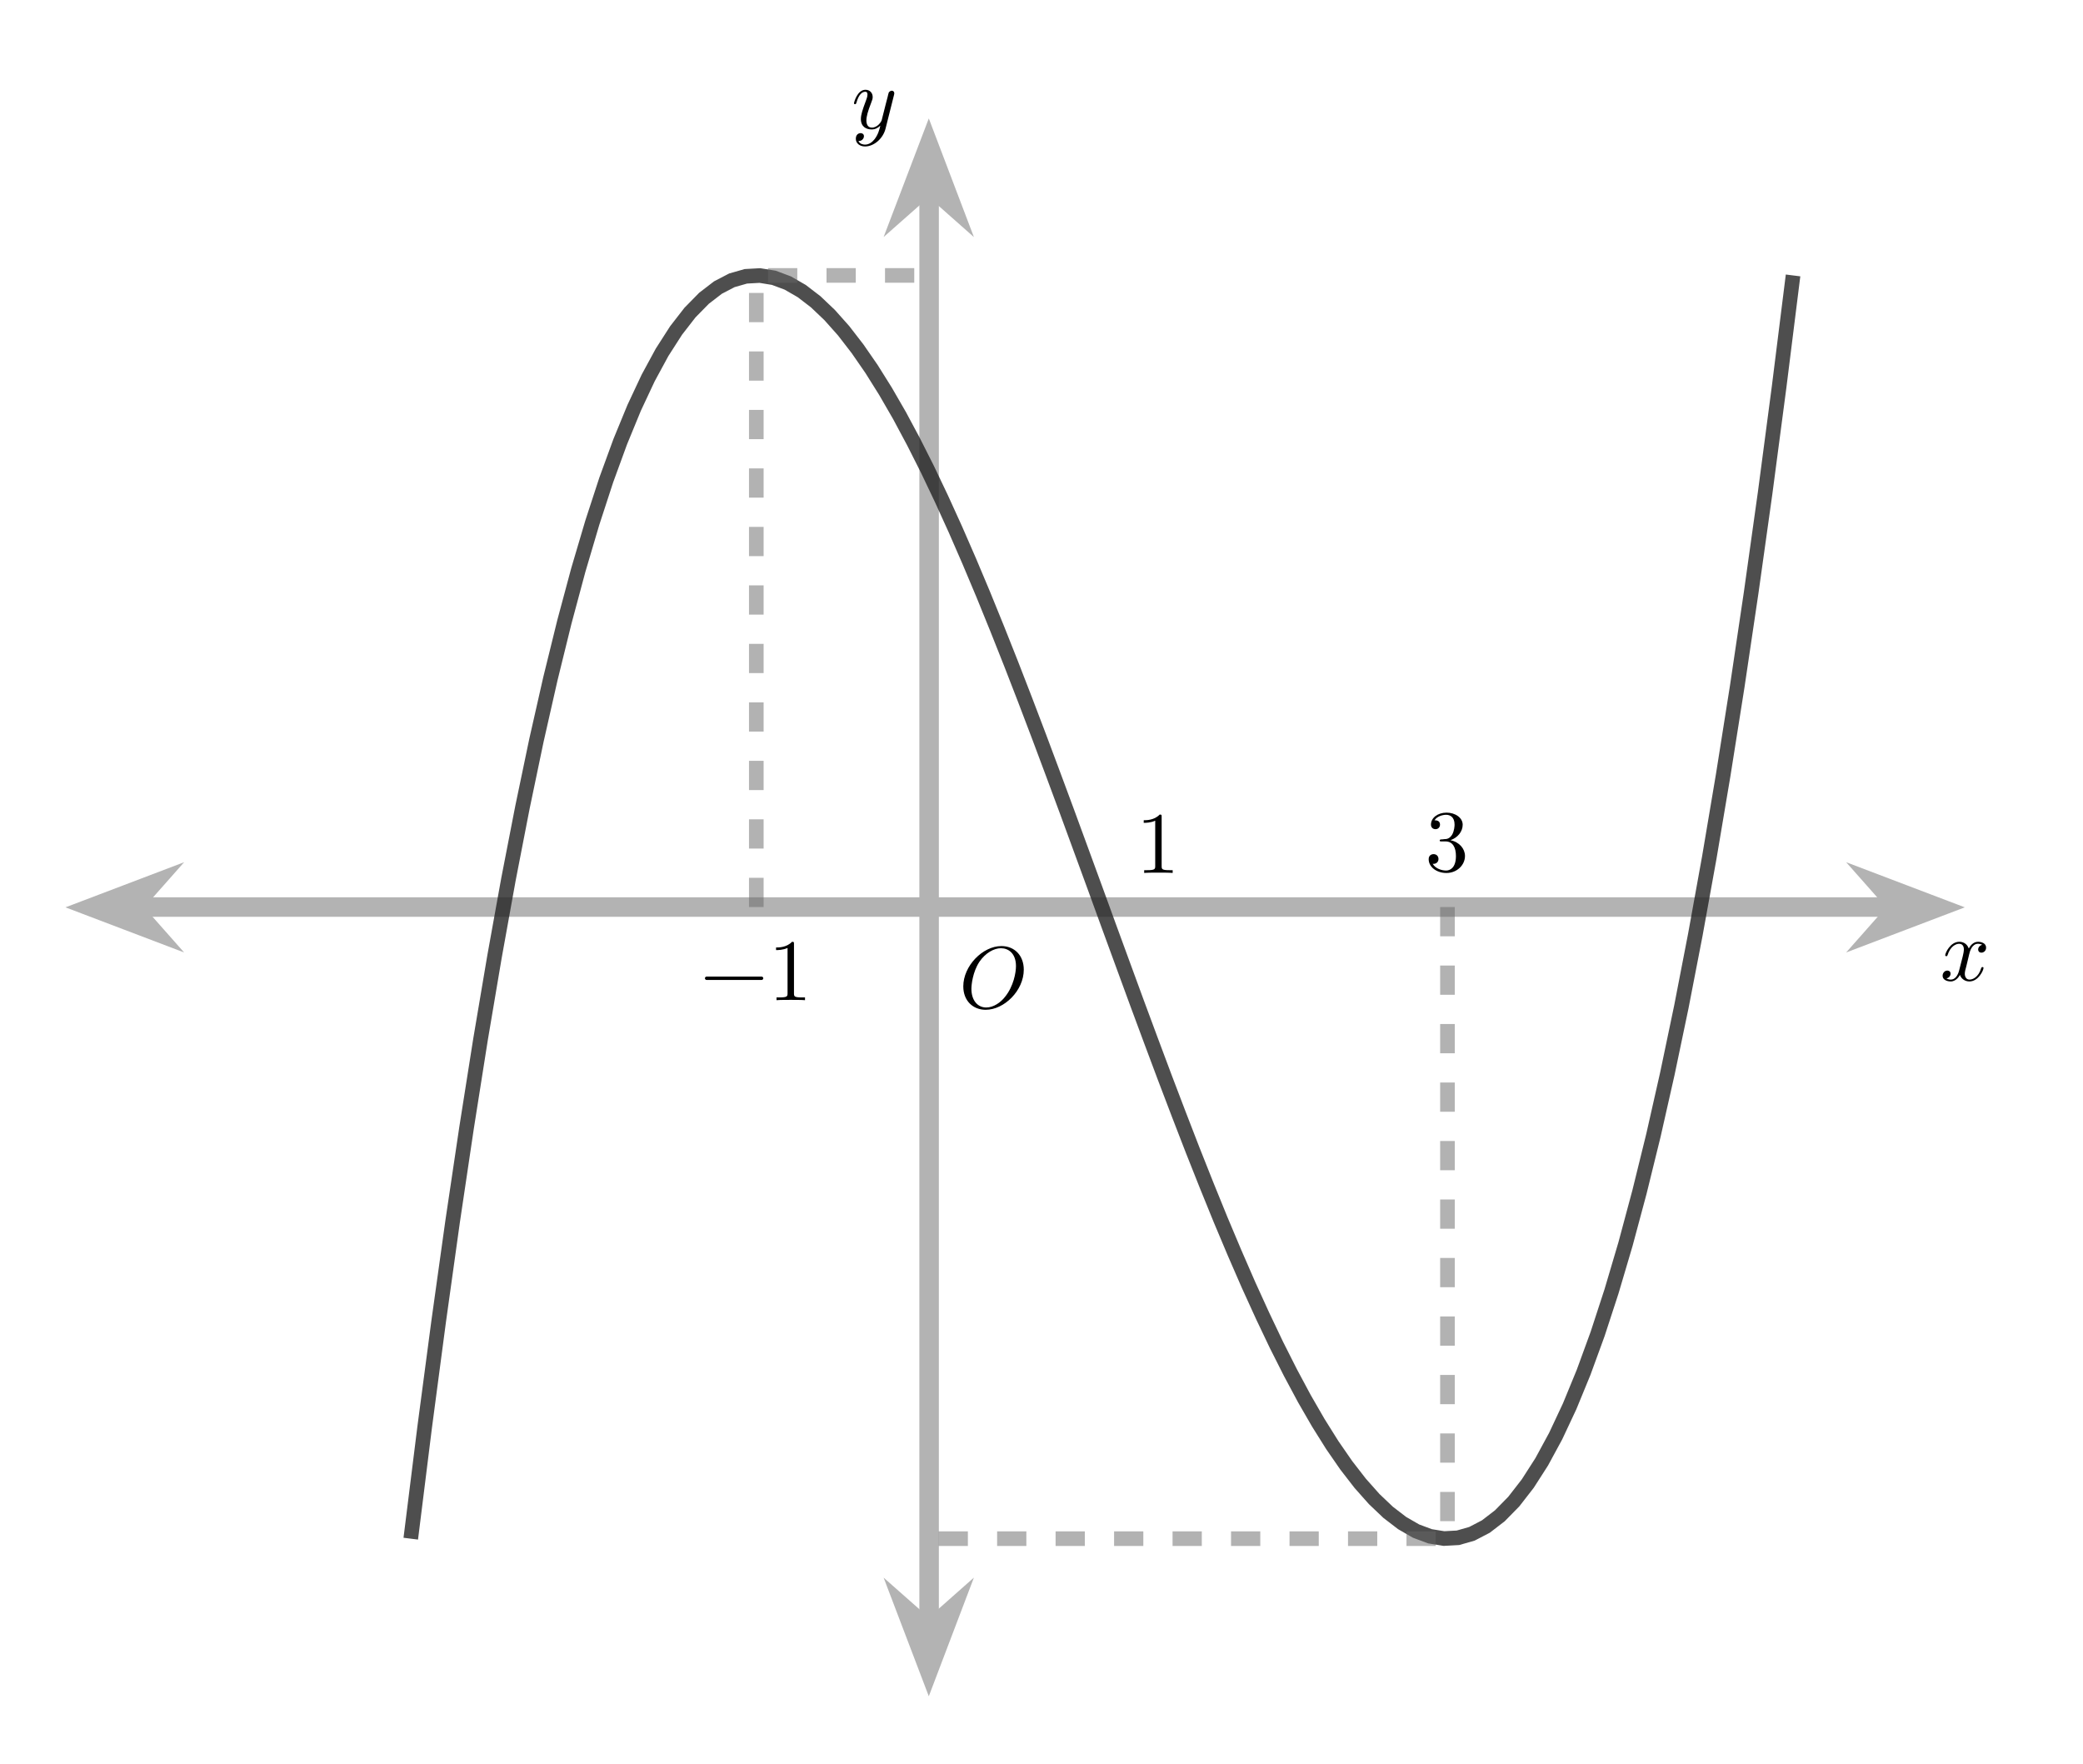 <?xml version="1.0" encoding="UTF-8"?>
<svg xmlns="http://www.w3.org/2000/svg" xmlns:xlink="http://www.w3.org/1999/xlink" width="212.495" height="179.95" viewBox="0 0 212.495 179.95">
<defs>
<g>
<g id="glyph-0-0">
<path d="M 6.609 -3.891 C 6.609 -5.328 5.672 -6.297 4.328 -6.297 C 2.406 -6.297 0.438 -4.266 0.438 -2.188 C 0.438 -0.703 1.438 0.203 2.719 0.203 C 4.625 0.203 6.609 -1.766 6.609 -3.891 Z M 5.812 -4.25 C 5.812 -3.609 5.578 -2.203 4.688 -1.109 C 4.266 -0.562 3.531 -0.031 2.781 -0.031 C 1.891 -0.031 1.266 -0.766 1.266 -1.938 C 1.266 -2.328 1.391 -3.641 2.078 -4.688 C 2.703 -5.609 3.578 -6.078 4.281 -6.078 C 5.016 -6.078 5.812 -5.578 5.812 -4.25 Z M 5.812 -4.25 "/>
</g>
<g id="glyph-0-1">
<path d="M 6.453 -2.234 C 6.453 -2.328 6.375 -2.406 6.281 -2.406 L 0.672 -2.406 C 0.578 -2.406 0.5 -2.328 0.5 -2.234 C 0.5 -2.141 0.578 -2.062 0.672 -2.062 L 6.281 -2.062 C 6.375 -2.062 6.453 -2.141 6.453 -2.234 Z M 6.453 -2.234 "/>
</g>
<g id="glyph-0-2">
<path d="M 3.75 0 L 3.75 -0.281 L 3.453 -0.281 C 2.656 -0.281 2.625 -0.375 2.625 -0.703 L 2.625 -5.719 C 2.625 -5.938 2.625 -5.953 2.422 -5.953 C 1.875 -5.375 1.078 -5.375 0.797 -5.375 L 0.797 -5.109 C 0.969 -5.109 1.5 -5.109 1.969 -5.328 L 1.969 -0.703 C 1.969 -0.391 1.938 -0.281 1.141 -0.281 L 0.844 -0.281 L 0.844 0 C 1.156 -0.031 1.938 -0.031 2.297 -0.031 C 2.656 -0.031 3.438 -0.031 3.75 0 Z M 3.75 0 "/>
</g>
<g id="glyph-0-3">
<path d="M 4.078 -1.531 C 4.078 -2.266 3.516 -2.953 2.594 -3.141 C 3.328 -3.391 3.844 -4.016 3.844 -4.719 C 3.844 -5.453 3.062 -5.953 2.203 -5.953 C 1.297 -5.953 0.609 -5.422 0.609 -4.734 C 0.609 -4.438 0.812 -4.266 1.078 -4.266 C 1.344 -4.266 1.531 -4.469 1.531 -4.734 C 1.531 -5.172 1.109 -5.172 0.969 -5.172 C 1.25 -5.609 1.844 -5.734 2.156 -5.734 C 2.531 -5.734 3.016 -5.531 3.016 -4.734 C 3.016 -4.625 3 -4.109 2.766 -3.703 C 2.5 -3.281 2.203 -3.25 1.969 -3.25 C 1.906 -3.234 1.688 -3.219 1.625 -3.219 C 1.562 -3.203 1.5 -3.203 1.5 -3.109 C 1.5 -3.016 1.562 -3.016 1.703 -3.016 L 2.094 -3.016 C 2.828 -3.016 3.156 -2.406 3.156 -1.531 C 3.156 -0.312 2.547 -0.047 2.156 -0.047 C 1.766 -0.047 1.094 -0.203 0.781 -0.734 C 1.094 -0.688 1.375 -0.891 1.375 -1.219 C 1.375 -1.547 1.141 -1.719 0.875 -1.719 C 0.656 -1.719 0.375 -1.594 0.375 -1.203 C 0.375 -0.391 1.203 0.203 2.188 0.203 C 3.266 0.203 4.078 -0.609 4.078 -1.531 Z M 4.078 -1.531 "/>
</g>
<g id="glyph-0-4">
<path d="M 4.703 -3.359 C 4.703 -3.828 4.188 -3.953 3.875 -3.953 C 3.359 -3.953 3.047 -3.484 2.938 -3.266 C 2.719 -3.859 2.234 -3.953 1.969 -3.953 C 1.047 -3.953 0.531 -2.797 0.531 -2.578 C 0.531 -2.484 0.641 -2.484 0.641 -2.484 C 0.719 -2.484 0.734 -2.5 0.766 -2.578 C 1.062 -3.531 1.656 -3.75 1.953 -3.75 C 2.125 -3.75 2.438 -3.672 2.438 -3.156 C 2.438 -2.875 2.281 -2.281 1.953 -1.031 C 1.812 -0.469 1.5 -0.094 1.109 -0.094 C 1.047 -0.094 0.844 -0.094 0.656 -0.219 C 0.891 -0.266 1.078 -0.453 1.078 -0.703 C 1.078 -0.938 0.891 -1.016 0.75 -1.016 C 0.484 -1.016 0.266 -0.781 0.266 -0.484 C 0.266 -0.078 0.703 0.094 1.094 0.094 C 1.688 0.094 2.016 -0.531 2.031 -0.578 C 2.141 -0.25 2.469 0.094 3 0.094 C 3.922 0.094 4.438 -1.047 4.438 -1.281 C 4.438 -1.375 4.359 -1.375 4.328 -1.375 C 4.25 -1.375 4.234 -1.328 4.203 -1.266 C 3.922 -0.312 3.312 -0.094 3.016 -0.094 C 2.672 -0.094 2.531 -0.391 2.531 -0.688 C 2.531 -0.891 2.578 -1.078 2.688 -1.469 L 2.984 -2.703 C 3.031 -2.938 3.25 -3.75 3.875 -3.75 C 3.922 -3.75 4.125 -3.75 4.312 -3.641 C 4.062 -3.594 3.891 -3.375 3.891 -3.156 C 3.891 -3.016 3.984 -2.844 4.234 -2.844 C 4.422 -2.844 4.703 -3 4.703 -3.359 Z M 4.703 -3.359 "/>
</g>
<g id="glyph-0-5">
<path d="M 4.375 -3.609 C 4.375 -3.766 4.25 -3.859 4.125 -3.859 C 4.031 -3.859 3.891 -3.797 3.812 -3.672 C 3.797 -3.625 3.719 -3.344 3.688 -3.188 L 3.5 -2.469 L 3.094 -0.859 C 3.062 -0.719 2.688 -0.094 2.094 -0.094 C 1.641 -0.094 1.531 -0.484 1.531 -0.828 C 1.531 -1.234 1.688 -1.781 2 -2.578 C 2.141 -2.938 2.172 -3.031 2.172 -3.219 C 2.172 -3.625 1.891 -3.953 1.438 -3.953 C 0.594 -3.953 0.266 -2.656 0.266 -2.578 C 0.266 -2.484 0.359 -2.484 0.359 -2.484 C 0.453 -2.484 0.469 -2.5 0.516 -2.641 C 0.75 -3.484 1.109 -3.75 1.406 -3.75 C 1.484 -3.75 1.641 -3.75 1.641 -3.469 C 1.641 -3.25 1.547 -3.016 1.484 -2.844 C 1.125 -1.891 0.969 -1.391 0.969 -0.969 C 0.969 -0.172 1.531 0.094 2.062 0.094 C 2.406 0.094 2.703 -0.047 2.953 -0.297 C 2.844 0.156 2.734 0.594 2.375 1.078 C 2.141 1.375 1.812 1.641 1.391 1.641 C 1.266 1.641 0.859 1.609 0.719 1.266 C 0.859 1.266 0.969 1.266 1.094 1.156 C 1.188 1.078 1.281 0.953 1.281 0.781 C 1.281 0.516 1.031 0.469 0.953 0.469 C 0.734 0.469 0.453 0.609 0.453 1.047 C 0.453 1.5 0.844 1.828 1.391 1.828 C 2.312 1.828 3.234 1.016 3.484 0.016 L 4.344 -3.406 C 4.375 -3.531 4.375 -3.547 4.375 -3.609 Z M 4.375 -3.609 "/>
</g>
</g>
<clipPath id="clip-0">
<path clip-rule="nonzero" d="M 163 62 L 211.992 62 L 211.992 123 L 163 123 Z M 163 62 "/>
</clipPath>
<clipPath id="clip-1">
<path clip-rule="nonzero" d="M 64 136 L 126 136 L 126 179.711 L 64 179.711 Z M 64 136 "/>
</clipPath>
<clipPath id="clip-2">
<path clip-rule="nonzero" d="M 64 0.188 L 126 0.188 L 126 49 L 64 49 Z M 64 0.188 "/>
</clipPath>
</defs>
<path fill="none" stroke-width="1.993" stroke-linecap="butt" stroke-linejoin="miter" stroke="rgb(70%, 70%, 70%)" stroke-opacity="1" stroke-miterlimit="10" d="M 7.25 80.698 L 187.028 80.698 " transform="matrix(0.998, 0, 0, -0.998, 6.65, 173.062)"/>
<path fill-rule="nonzero" fill="rgb(70%, 70%, 70%)" fill-opacity="1" stroke-width="1.993" stroke-linecap="butt" stroke-linejoin="miter" stroke="rgb(70%, 70%, 70%)" stroke-opacity="1" stroke-miterlimit="10" d="M 9.118 -0 L 3.218 2.244 L 5.203 -0 L 3.218 -2.244 Z M 9.118 -0 " transform="matrix(-0.998, 0, 0, 0.998, 18.577, 92.555)"/>
<path fill-rule="nonzero" fill="rgb(70%, 70%, 70%)" fill-opacity="1" d="M 197.637 92.555 L 191.75 90.316 L 193.73 92.555 L 191.75 94.793 Z M 197.637 92.555 "/>
<g clip-path="url(#clip-0)">
<path fill="none" stroke-width="1.993" stroke-linecap="butt" stroke-linejoin="miter" stroke="rgb(70%, 70%, 70%)" stroke-opacity="1" stroke-miterlimit="10" d="M 9.118 0 L 3.217 2.244 L 5.202 0 L 3.217 -2.244 Z M 9.118 0 " transform="matrix(0.998, 0, 0, -0.998, 188.541, 92.555)"/>
</g>
<path fill="none" stroke-width="1.993" stroke-linecap="butt" stroke-linejoin="miter" stroke="rgb(70%, 70%, 70%)" stroke-opacity="1" stroke-miterlimit="10" d="M 88.309 7.251 L 88.309 154.146 " transform="matrix(0.998, 0, 0, -0.998, 6.65, 173.062)"/>
<path fill-rule="nonzero" fill="rgb(70%, 70%, 70%)" fill-opacity="1" d="M 94.75 170.23 L 96.988 164.344 L 94.75 166.324 L 92.508 164.344 Z M 94.75 170.23 "/>
<g clip-path="url(#clip-1)">
<path fill="none" stroke-width="1.993" stroke-linecap="butt" stroke-linejoin="miter" stroke="rgb(70%, 70%, 70%)" stroke-opacity="1" stroke-miterlimit="10" d="M 9.118 0.001 L 3.217 2.244 L 5.202 0.001 L 3.217 -2.247 Z M 9.118 0.001 " transform="matrix(0, 0.998, 0.998, 0, 94.749, 161.135)"/>
</g>
<path fill-rule="nonzero" fill="rgb(70%, 70%, 70%)" fill-opacity="1" d="M 94.75 14.879 L 92.508 20.766 L 94.75 18.785 L 96.988 20.766 Z M 94.75 14.879 "/>
<g clip-path="url(#clip-2)">
<path fill="none" stroke-width="1.993" stroke-linecap="butt" stroke-linejoin="miter" stroke="rgb(70%, 70%, 70%)" stroke-opacity="1" stroke-miterlimit="10" d="M 9.118 -0.001 L 3.217 2.247 L 5.202 -0.001 L 3.217 -2.244 Z M 9.118 -0.001 " transform="matrix(0, -0.998, -0.998, 0, 94.749, 23.975)"/>
</g>
<g fill="rgb(0%, 0%, 0%)" fill-opacity="1">
<use xlink:href="#glyph-0-0" x="97.831" y="102.803"/>
</g>
<g fill="rgb(0%, 0%, 0%)" fill-opacity="1">
<use xlink:href="#glyph-0-1" x="71.412" y="102.025"/>
<use xlink:href="#glyph-0-2" x="78.372" y="102.025"/>
</g>
<g fill="rgb(0%, 0%, 0%)" fill-opacity="1">
<use xlink:href="#glyph-0-2" x="115.879" y="89.045"/>
</g>
<g fill="rgb(0%, 0%, 0%)" fill-opacity="1">
<use xlink:href="#glyph-0-3" x="145.37" y="88.848"/>
</g>
<path fill="none" stroke-width="1.494" stroke-linecap="butt" stroke-linejoin="miter" stroke="rgb(13.332%, 13.332%, 13.332%)" stroke-opacity="0.8" stroke-miterlimit="10" d="M 35.324 16.139 L 36.749 27.564 L 38.179 38.367 L 39.604 48.567 L 41.033 58.168 L 42.458 67.19 L 43.887 75.643 L 45.313 83.545 L 46.742 90.898 L 48.167 97.723 L 49.596 104.031 L 51.025 109.834 L 52.451 115.147 L 53.88 119.979 L 55.305 124.345 L 56.734 128.256 L 58.16 131.725 L 59.589 134.772 L 61.014 137.399 L 62.443 139.627 L 63.868 141.463 L 65.298 142.92 L 66.723 144.016 L 68.152 144.76 L 69.577 145.167 L 71.006 145.246 L 72.432 145.015 L 73.861 144.482 L 75.286 143.66 L 76.715 142.564 L 78.141 141.209 L 79.57 139.603 L 80.995 137.759 L 82.424 135.692 L 83.849 133.417 L 85.279 130.942 L 86.704 128.28 L 88.133 125.449 L 89.558 122.457 L 90.987 119.317 L 92.413 116.044 L 93.842 112.649 L 95.267 109.145 L 96.696 105.546 L 98.122 101.866 L 99.551 98.111 L 100.976 94.301 L 102.405 90.448 L 103.83 86.56 L 105.26 82.656 L 106.685 78.74 L 108.114 74.837 L 109.539 70.949 L 110.968 67.096 L 112.394 63.286 L 113.823 59.535 L 115.248 55.85 L 116.677 52.252 L 118.102 48.747 L 119.532 45.353 L 120.957 42.079 L 122.386 38.943 L 123.811 35.948 L 125.24 33.117 L 126.666 30.454 L 128.095 27.979 L 129.52 25.705 L 130.949 23.637 L 132.375 21.797 L 133.804 20.188 L 135.229 18.833 L 136.658 17.736 L 138.083 16.914 L 139.513 16.382 L 140.938 16.151 L 142.367 16.229 L 143.792 16.636 L 145.221 17.38 L 146.647 18.476 L 148.076 19.933 L 149.501 21.769 L 150.93 23.997 L 152.356 26.625 L 153.785 29.671 L 155.21 33.14 L 156.639 37.052 L 158.064 41.418 L 159.494 46.253 L 160.919 51.563 L 162.348 57.366 L 163.773 63.673 L 165.202 70.498 L 166.628 77.856 L 168.057 85.753 L 169.482 94.207 L 170.911 103.228 L 172.337 112.833 L 173.766 123.029 L 175.191 133.832 L 176.62 145.257 " transform="matrix(0.998, 0, 0, -0.998, 6.65, 173.062)"/>
<path fill="none" stroke-width="1.494" stroke-linecap="butt" stroke-linejoin="miter" stroke="rgb(39.999%, 39.999%, 39.999%)" stroke-opacity="0.5" stroke-dasharray="2.989 2.989" stroke-miterlimit="10" d="M 70.646 80.698 L 70.646 145.257 L 88.309 145.257 " transform="matrix(0.998, 0, 0, -0.998, 6.65, 173.062)"/>
<path fill="none" stroke-width="1.494" stroke-linecap="butt" stroke-linejoin="miter" stroke="rgb(39.999%, 39.999%, 39.999%)" stroke-opacity="0.5" stroke-dasharray="2.989 2.989" stroke-miterlimit="10" d="M 141.294 80.698 L 141.294 16.139 L 88.309 16.139 " transform="matrix(0.998, 0, 0, -0.998, 6.65, 173.062)"/>
<g fill="rgb(0%, 0%, 0%)" fill-opacity="1">
<use xlink:href="#glyph-0-4" x="197.907" y="100.021"/>
</g>
<g fill="rgb(0%, 0%, 0%)" fill-opacity="1">
<use xlink:href="#glyph-0-5" x="86.853" y="13.111"/>
</g>
</svg>
